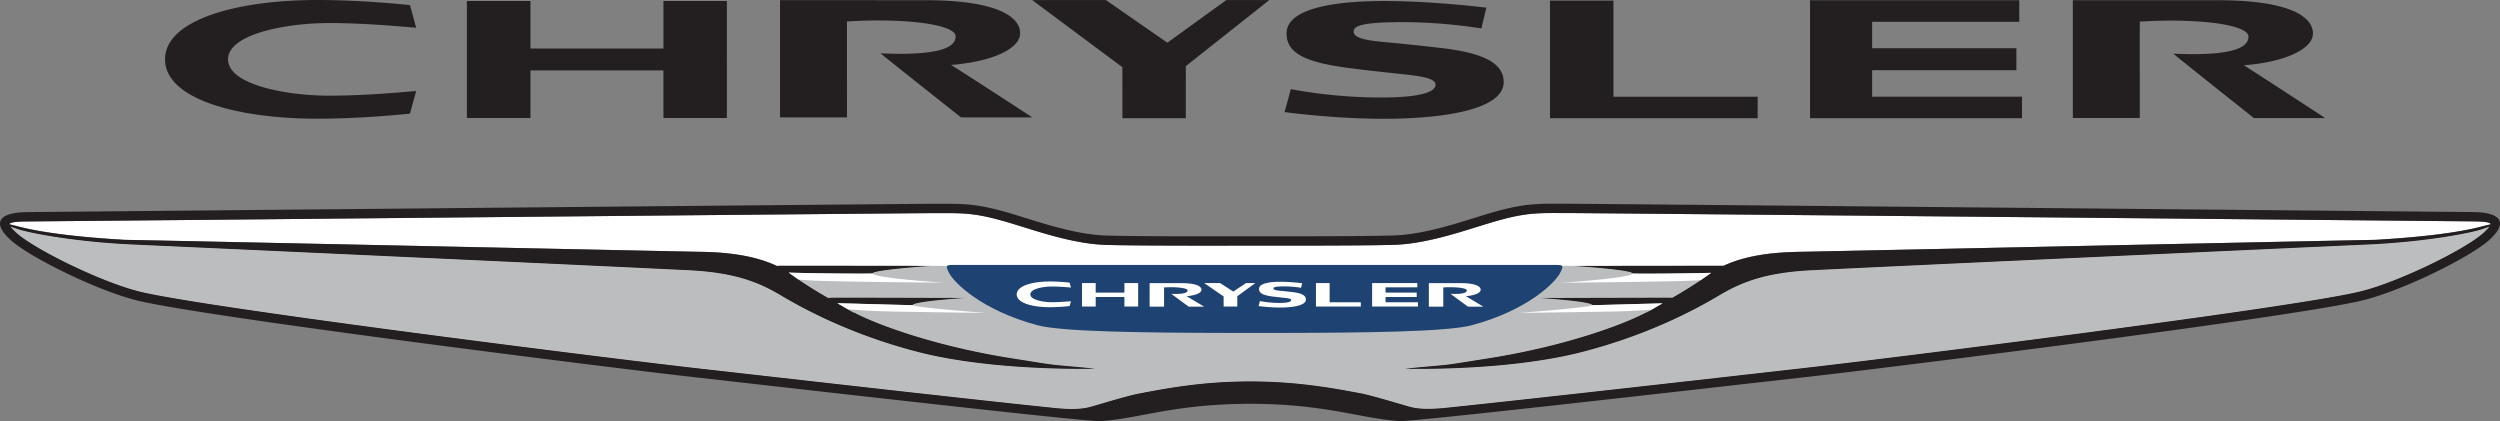 <svg width="457" height="77" viewBox="0 0 457 77" fill="none" xmlns="http://www.w3.org/2000/svg"><rect x="0" y="0" width="457" height="77" fill="#808080" stroke="none"/><g clip-path="url(#clip0)"><path d="M298.488 50.002c1.776.054 8.983.006 14.32-.133-.136.085-.283.176-.414.278-2.142 1.58-4.588 3.07-6.688 4.282-.226-.005-.451-.016-.707-.016-2.106-.005-23.58.054-23.58.054s9.485.593 9.663 1.314c1.357-.006 7.925-.198 12.832-.332-.969.545-1.796.999-2.372 1.32 4.363-2.372-1.86 1.142-.571.341.141-.085.34-.208.571-.342-.189.102-.393.214-.624.342-3.42 1.87-14.042 6.045-28.749 8.374-7.95 1.255-6.379 1.084-11.381 1.532 0 0-4.604.406-3.829.4.776-.005 18.489.444 32.159-3.054 13.178-3.38 22.118-8.57 25.23-10.413 4.247-2.537 8.547-3.984 15.519-4.475 3.215-.23 103.808-4.822 104.018-4.828 10.774-.582 18.389-2.243 19.735-2.718a50.367 50.367 0 001.446-.513c-.194.283-.535.62-1.126 1.175-3.195 2.91-15.305 8.902-22.375 10.654-12.267 3.033-87.767 12.437-101.175 13.954l-7.505.849c-20.102 2.275-45.682 5.159-58.656 6.504-4.651.47-6.149-.085-7.327-.427-1.194-.331-6.05-1.821-8.192-2.237-4.782-.892-11.386-2.169-20.201-2.169-8.81 0-15.43 1.293-20.207 2.195-2.147.406-6.997 1.896-8.186 2.227-1.189.347-2.692.903-7.338.433-12.973-1.335-38.549-4.23-58.656-6.505l-7.5-.849c-13.403-1.511-88.913-10.915-101.169-13.943-7.092-1.773-19.206-7.77-22.396-10.675-.613-.56-.953-.908-1.147-1.19.409.149.885.314 1.472.512 1.346.47 8.966 2.136 19.74 2.718.21.005 100.803 4.598 104.008 4.827 6.977.486 11.271 1.933 15.524 4.475 3.111 1.843 12.057 7.034 25.235 10.414 13.665 3.498 31.378 3.049 32.154 3.054.775.006-3.834-.4-3.834-.4-5.002-.449-3.421-.278-11.376-1.533-14.702-2.328-25.329-6.504-28.749-8.373-.236-.123-.44-.235-.629-.342.23.134.435.256.576.342 1.283.806-4.944-2.708-.576-.342-.581-.326-1.419-.785-2.409-1.34 4.97.122 12.334.347 13.775.352.178-.72 9.663-1.313 9.663-1.313s-21.474-.06-23.585-.054a20.4 20.4 0 00-1.535.053c-2.116-1.206-4.593-2.723-6.756-4.314a5.352 5.352 0 00-.456-.31c5.395.165 13.388.213 15.268.165.162-.705 10.742-1.393 10.742-1.393s-24.999-.027-27.141-.027c-.351 0-.686.016-1.006.037-4.808-2.285-10.752-2.547-14.424-2.595-2.179-.027-92.543-1.95-104.872-2.184-3.98-.235-13.277-.855-19.28-2.414-.649-.16-1.225-.31-1.712-.422-.016-.352 1.178-.512 3.247-.523l30.153-.273c46.09-.437 131.877-1.25 135.779-1.25h.943c4.693-.01 6.835-.015 13.293 1.955l1.718.53c4.19 1.313 9.93 3.118 15.037 3.315 5.326.198 25.748.14 26.601.134.859.005 21.281.053 26.612-.15 5.097-.197 10.842-1.997 15.038-3.316l1.718-.529c6.457-1.97 8.589-1.965 13.293-1.954h.937c3.913 0 89.694.806 135.779 1.239l30.158.283c2.1.016 3.316.17 3.247.54-.487.111-1.058.255-1.707.421-6.002 1.56-15.294 2.179-19.285 2.414-12.329.235-102.693 2.157-104.872 2.184-3.65.053-9.553.304-14.346 2.563h-.172c-2.143 0-27.147.027-27.147.027s10.559.678 10.737 1.388z" fill="#fff"/><path d="M287.737 48.606s10.574.69 10.747 1.394c1.776.053 8.983.005 14.32-.133-.136.085-.283.176-.414.277-2.142 1.58-4.593 3.07-6.688 4.283-.226-.005-.451-.016-.707-.016-2.101-.005-23.58.053-23.58.053s9.485.593 9.663 1.314c1.357-.005 7.925-.197 12.832-.336-.969.544-1.796.998-2.372 1.324 4.363-2.371-1.86 1.143-.571.342.141-.086.34-.208.571-.342-.189.102-.393.214-.623.342-3.421 1.869-14.042 6.045-28.75 8.368-7.95 1.255-6.379 1.084-11.376 1.538 0 0-4.603.406-3.828.395.78-.005 18.488.443 32.159-3.055 13.177-3.38 22.118-8.57 25.229-10.413 4.248-2.537 8.548-3.984 15.524-4.475 3.216-.23 103.804-4.822 104.019-4.828 10.773-.582 18.394-2.242 19.735-2.718a37.184 37.184 0 001.445-.512c-.194.283-.534.62-1.126 1.175-3.195 2.91-15.304 8.902-22.375 10.653-12.266 3.033-87.766 12.438-101.174 13.954l-7.506.85c-20.101 2.274-45.682 5.158-58.655 6.503-4.646.476-6.144-.085-7.328-.427-1.194-.33-6.049-1.82-8.191-2.237-4.782-.897-11.387-2.174-20.202-2.174-8.809 0-15.429 1.293-20.211 2.195-2.148.406-6.998 1.896-8.187 2.232-1.189.347-2.692.903-7.338.427-12.973-1.334-38.548-4.229-58.655-6.504l-7.5-.849c-13.403-1.511-88.914-10.915-101.17-13.943-7.096-1.752-19.211-7.754-22.4-10.66-.614-.56-.954-.907-1.148-1.19.409.15.885.315 1.472.513 1.346.475 8.967 2.136 19.74 2.718.21.005 100.803 4.598 104.008 4.827 6.977.486 11.272 1.934 15.525 4.475 3.111 1.843 12.056 7.034 25.234 10.414 13.67 3.498 31.379 3.049 32.154 3.054.775.006-3.834-.395-3.834-.395-5.002-.454-3.42-.283-11.376-1.538-14.702-2.328-25.329-6.504-28.749-8.368l-.629-.342c.231.134.435.251.576.342 1.284.801-4.944-2.707-.576-.342-.581-.325-1.419-.79-2.409-1.345 4.97.122 12.334.347 13.775.352.178-.726 9.663-1.314 9.663-1.314s-21.474-.058-23.585-.053c-.607 0-1.11.021-1.534.053-2.116-1.206-4.588-2.723-6.757-4.314a5.053 5.053 0 00-.456-.31c5.395.16 13.388.213 15.268.16.162-.705 10.742-1.394 10.742-1.394" fill="#BBBDBF"/><path d="M452.037 38.763c-3.106-.02-160.579-1.521-165.942-1.521-5.369 0-7.589-.15-14.713 2.013-3.98 1.212-10.705 3.556-16.336 3.775-5.358.209-26.549.155-26.549.155s-21.191.07-26.544-.139c-5.625-.213-12.35-2.563-16.331-3.77-7.123-2.168-9.338-2.024-14.712-2.024-5.363 0-162.842 1.5-165.948 1.522-4.771.038-6.746 1.704-3.016 5.105 3.383 3.082 15.655 9.19 23.097 11.044 12.314 3.033 87.531 12.416 101.379 13.97 30.488 3.45 72.603 8.24 74.719 8.095 7.155-.464 13.649-3.172 27.361-3.172 13.712 0 20.202 2.692 27.356 3.162 2.116.139 44.221-4.652 74.714-8.101 13.849-1.554 89.06-10.942 101.379-13.98 7.443-1.843 19.714-7.958 23.103-11.04 3.729-3.395 1.755-5.067-3.017-5.094zM298.492 50.005c1.776.053 8.983.005 14.32-.134-.136.085-.283.176-.414.278-2.142 1.58-4.588 3.07-6.688 4.282-.226-.005-.451-.015-.708-.015-2.105-.006-23.579.053-23.579.053s9.485.593 9.663 1.314c1.357-.006 7.925-.198 12.832-.331-.969.544-1.796.998-2.372 1.319 4.363-2.372-1.86 1.142-.571.341.141-.085.34-.208.571-.342-.189.102-.393.214-.624.342-3.42 1.87-14.042 6.045-28.749 8.374-7.95 1.255-6.379 1.084-11.381 1.532 0 0-4.604.406-3.829.4.776-.005 18.489.444 32.159-3.054 13.178-3.38 22.118-8.57 25.23-10.413 4.247-2.537 8.547-3.984 15.519-4.475 3.215-.23 103.808-4.822 104.018-4.828 10.774-.582 18.389-2.243 19.735-2.718a50.094 50.094 0 001.446-.513c-.194.283-.535.62-1.126 1.175-3.195 2.91-15.305 8.902-22.375 10.654-12.267 3.033-87.767 12.437-101.175 13.954l-7.505.849c-20.102 2.275-45.682 5.159-58.656 6.504-4.651.47-6.149-.085-7.327-.427-1.194-.331-6.05-1.82-8.192-2.238-4.782-.891-11.386-2.168-20.201-2.168-8.81 0-15.43 1.293-20.207 2.195-2.147.406-6.997 1.896-8.186 2.227-1.189.347-2.692.903-7.338.433-12.973-1.335-38.549-4.23-58.656-6.505l-7.5-.849C113.223 65.71 37.713 56.306 25.457 53.278c-7.092-1.773-19.206-7.77-22.396-10.675-.613-.56-.953-.908-1.147-1.19.409.149.885.314 1.472.512 1.346.47 8.967 2.136 19.74 2.718.21.005 100.803 4.598 104.008 4.828 6.977.485 11.271 1.933 15.524 4.475 3.112 1.842 12.057 7.032 25.235 10.413 13.665 3.498 31.378 3.05 32.154 3.055.775.005-3.834-.401-3.834-.401-5.002-.449-3.42-.278-11.376-1.533-14.702-2.328-25.329-6.504-28.749-8.373-.236-.123-.44-.235-.629-.342.23.134.435.257.576.342 1.283.806-4.944-2.707-.576-.342-.581-.326-1.419-.785-2.409-1.34 4.97.123 12.334.347 13.775.352.178-.72 9.663-1.313 9.663-1.313s-21.474-.06-23.585-.054c-.607 0-1.11.022-1.535.054-2.116-1.207-4.593-2.724-6.756-4.315a5.377 5.377 0 00-.456-.31c5.395.166 13.388.214 15.268.166.162-.705 10.742-1.394 10.742-1.394s-24.999-.027-27.141-.027c-.351 0-.686.016-1.006.037-4.808-2.285-10.752-2.547-14.424-2.595-2.179-.027-92.543-1.95-104.872-2.184-3.98-.235-13.277-.855-19.28-2.414-.649-.16-1.225-.31-1.712-.422-.016-.352 1.178-.512 3.247-.523l30.153-.272c46.09-.438 131.877-1.25 135.779-1.25h.943c4.693-.01 6.835-.016 13.293 1.955l1.718.528c4.19 1.314 9.93 3.119 15.037 3.316 5.326.198 25.748.14 26.601.134.859.005 21.281.053 26.612-.15 5.097-.197 10.842-1.997 15.038-3.316l1.718-.528c6.457-1.971 8.589-1.966 13.293-1.955h.937c3.913 0 89.694.806 135.779 1.239l30.158.283c2.1.016 3.315.17 3.247.54a75.16 75.16 0 00-1.707.421c-6.002 1.56-15.294 2.179-19.285 2.414-12.329.235-102.693 2.157-104.872 2.184-3.651.053-9.553.304-14.346 2.563h-.173c-2.142 0-27.146.027-27.146.027s10.559.678 10.737 1.389zM224.172.015S213.55 7.69 213.393 7.812c-.157-.118-11.224-7.797-11.224-7.797h-13.481s16.372 12.186 16.482 12.266l.005 9.324h11.596l-.005-9.516c.1-.075 15.257-12.074 15.257-12.074m51.313 21.595h37.967v-3.926h-26.366V.115h-11.601m47.539 21.491h38.748v-3.93h-27.398v-4.844h26.371V8.811h-26.371V3.989h26.895V.042h-38.245M85.348.183V21.57H96.97v-8.7h24.307v8.7h11.596V.188h-11.596v8.683H96.97V.183m45.62 21.277h12.24s-.01-17.11 0-17.537c10.57-.662 19.861.529 19.861 2.718 0 1.71-2.006 3.626-13.733 3.108 2.807 2.302 14.723 11.711 14.723 11.711h13.026s-11.56-7.55-14.865-9.59c7.82-.615 12.639-3.066 12.639-5.784 0-2.964-4.044-6.056-17.494-6.056H142.59m236.324 21.545h12.24s-.005-17.196 0-17.623c10.575-.662 19.866.529 19.866 2.734 0 1.72-2.006 3.642-13.738 3.124 2.797 2.312 14.728 11.77 14.728 11.77h13.026s-11.57-7.583-14.864-9.644c7.82-.615 12.633-3.076 12.633-5.816 0-2.98-4.043-6.082-17.483-6.082h-26.408M235.182 6.102c0 3.642 3.415 5.32 11.706 6.371 1.629.214 4.033.508 8.699.999 4.19.422 6.825.812 6.825 1.997 0 .689-.592 2.355-9.978 2.355-8.265 0-15.021-1.239-16.472-1.538.016 0-1.142 4.208-1.142 4.203 1.111.139 9.266 1.223 18.107 1.223 11.208 0 21.95-1.73 21.95-6.707 0-3.493-3.755-5.346-11.575-6.248-3.498-.39-7.16-.801-9.778-1.02-3.735-.337-6.076-.737-6.076-1.982 0-1.046 1.603-1.708 8.967-1.708 6.976 0 13.015.934 14.382 1.153l.906-3.802c-1.911-.224-10.501-1.212-18.734-1.212-7.029-.006-17.787.838-17.787 5.916zM30.168 10.851c0 7.257 13.167 10.846 27.817 10.846 7.914 0 15.131-.747 16.96-.924l1.13-4.128c-1.629.107-8.94.844-15.943.844-7.694 0-18.447-1.97-18.447-6.638 0-4.667 10.753-6.638 18.447-6.638 7.003 0 14.32.743 15.943.855L74.945.929C73.11.753 65.893 0 57.98 0 43.335 0 30.168 3.6 30.168 10.851z" fill="#231F20"/><path d="M284.492 48.43H174.189c-1.283 0-1.388.14-.655 1.544.812 1.565 5.683 6.68 16.116 9.479 4.379 1.19 19.421 1.377 34.647 1.404v.006h10.082v-.006c15.231-.021 30.268-.213 34.657-1.404 10.423-2.799 15.289-7.914 16.111-9.479.733-1.404.623-1.543-.655-1.543z" fill="#1E4272"/><path d="M227.781 51.74l-2.331 1.554-2.425-1.554h-2.912l3.562 2.445.005 1.854h2.498v-1.886l3.3-2.413m11.077 4.299h8.202v-.78h-5.699v-3.52h-2.503m10.269 4.3h8.375v-.78h-5.918v-.967h5.693v-.8h-5.693v-.967h5.808v-.785h-8.265m-53.035 0v4.299h2.504v-1.747h5.248v1.747h2.514v-4.3h-2.514v1.752h-5.248V51.74m9.855 4.319h2.645v-3.514c2.284-.14 4.295.101 4.295.54 0 .346-.434.73-2.969.63.602.464 3.184 2.344 3.184 2.344h2.813s-2.499-1.506-3.211-1.917c1.686-.129 2.734-.615 2.734-1.17 0-.598-.885-1.218-3.782-1.218h-5.703m51.041 4.305h2.64v-3.514c2.289-.14 4.295.101 4.295.54 0 .346-.43.73-2.97.63.608.464 3.185 2.344 3.185 2.344h2.807s-2.498-1.506-3.205-1.917c1.686-.129 2.723-.615 2.723-1.17 0-.598-.875-1.218-3.776-1.218h-5.699m-31.045 1.055c0 .796.739 1.175 2.53 1.404.351.043.864.102 1.87.214.911.085 1.477.176 1.477.432 0 .15-.126.518-2.153.518-1.786 0-3.252-.272-3.561-.341l-.247.924c.241.026 2.006.261 3.908.261 2.425 0 4.745-.373 4.745-1.463 0-.769-.812-1.175-2.498-1.372-.755-.08-1.551-.171-2.116-.22-.807-.074-1.31-.165-1.31-.437 0-.23.341-.374 1.938-.374 1.503 0 2.813.208 3.101.256l.199-.833c-.414-.053-2.273-.267-4.049-.267-1.508.006-3.834.187-3.834 1.298zm-44.295 1.01c0 1.564 2.844 2.339 6.008 2.339 1.713 0 3.273-.166 3.661-.203l.251-.886c-.356.015-1.932.176-3.441.176-1.665 0-3.985-.422-3.985-1.431 0-1.015 2.32-1.437 3.985-1.437 1.509 0 3.085.17 3.441.182l-.251-.892c-.393-.038-1.948-.209-3.661-.209-3.158.006-6.008.79-6.008 2.36zm124.54-2.575c.168-.016.346-.032.519-.043.502-.347 1.005-.694 1.492-1.046.131-.102.273-.193.414-.278-5.337.139-12.544.181-14.319.133-.928.914-13.157 1.677-13.157 1.677s21.311-.17 25.051-.443zm-14.392 5.676c1.425-.038 3.635-.134 5.814-.305.55-.299 1.267-.7 2.1-1.164-1.073.032-2.231.059-3.409.086-4.138.117-8.365.235-9.418.245-.104.4-13.387 1.426-13.387 1.426s14.335-.192 18.3-.288zm-123.428-5.246s-12.235-.763-13.151-1.676c-1.88.048-9.873 0-15.268-.166.152.096.309.198.456.31.445.325.906.64 1.372.956.519.053 1.042.096 1.545.133 3.735.283 25.046.443 25.046.443zm7.644 5.536s-13.277-1.03-13.387-1.426c-1.042-.005-5.175-.128-9.265-.235a657.113 657.113 0 00-4.505-.117c.77.427 1.451.8 1.986 1.1 2.498.219 5.216.352 6.871.39 3.97.096 18.3.288 18.3.288z" fill="#fff"/></g><defs><clipPath id="clip0"><path fill="#fff" d="M0 0h457v77H0z"/></clipPath></defs></svg>